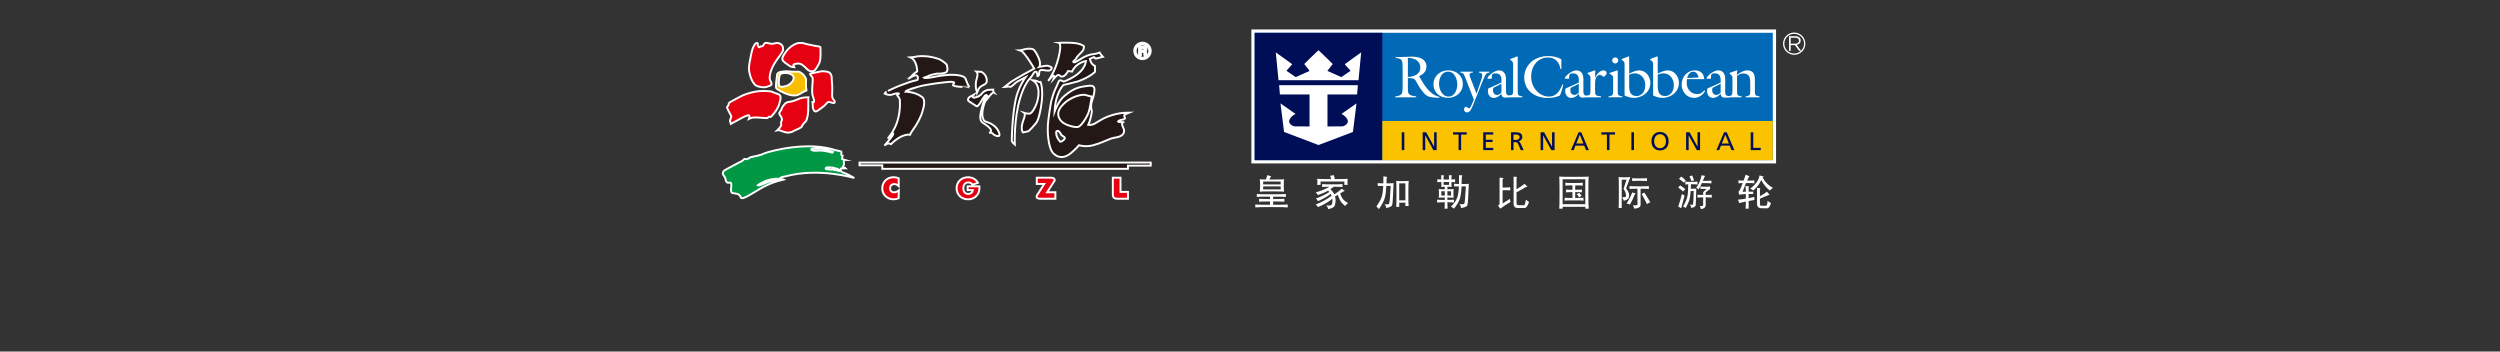 <?xml version="1.0" encoding="utf-8"?>
<!-- Generator: Adobe Illustrator 16.0.0, SVG Export Plug-In . SVG Version: 6.00 Build 0)  -->
<!DOCTYPE svg PUBLIC "-//W3C//DTD SVG 1.1//EN" "http://www.w3.org/Graphics/SVG/1.1/DTD/svg11.dtd">
<svg version="1.1" id="图层_1" xmlns="http://www.w3.org/2000/svg" xmlns:xlink="http://www.w3.org/1999/xlink" x="0px" y="0px"
	 width="640px" height="90px" viewBox="0 0 640 90" enable-background="new 0 0 640 90" xml:space="preserve">
<rect x="0" y="0" width="640" height="90" fill="#333333" stroke="none"/>
<g>
	<path fill="#FFFFFF" d="M320.35,7.539h134.322v34.296H320.35V7.539z"/>
	<path fill="#006AB6" d="M321.201,8.395h132.633v32.607H321.201V8.395z"/>
	<path fill="#000D57" d="M321.199,8.395h32.678v32.607h-32.678V8.395z"/>
	<path fill="#FBC200" d="M353.875,30.97h99.959v10.032h-99.959V30.97z"/>
	<path fill="#000D57" d="M358.848,33.865h0.658v4.563h-0.658V33.865z"/>
	<path fill="#000D57" d="M364.205,33.865h0.889l2.025,3.676h0.016v-3.676h0.648v4.563h-0.836l-2.068-3.753h-0.02v3.753h-0.654
		V33.865"/>
	<path fill="#000D57" d="M373.396,34.444h-1.426v-0.578h3.504v0.578h-1.428v3.986h-0.65V34.444"/>
	<path fill="#000D57" d="M379.703,33.865h2.562v0.576h-1.904v1.332h1.729v0.577h-1.729v1.505h1.904v0.576h-2.562V33.865"/>
	<path fill="#000D57" d="M386.816,33.865h1.121c0.898,0,1.77,0.144,1.77,1.235c0,0.558-0.408,0.947-0.938,1.041v0.009
		c0.195,0.08,0.307,0.18,0.441,0.463l0.863,1.815h-0.746l-0.699-1.583c-0.207-0.447-0.424-0.447-0.768-0.447h-0.398v2.03h-0.646
		L386.816,33.865L386.816,33.865z M387.467,35.826h0.561c0.627,0,0.994-0.276,0.994-0.711c0-0.412-0.316-0.672-0.918-0.672h-0.637
		V35.826z"/>
	<path fill="#000D57" d="M394.391,33.865h0.891l2.021,3.676h0.02v-3.676h0.654v4.563h-0.842l-2.066-3.753h-0.02v3.753h-0.653
		L394.391,33.865"/>
	<path fill="#000D57" d="M404.117,33.865h0.688l1.936,4.563h-0.719l-0.463-1.149h-2.24l-0.463,1.149h-0.689L404.117,33.865
		L404.117,33.865z M404.439,34.481l-0.91,2.264h1.82L404.439,34.481z"/>
	<path fill="#000D57" d="M411.373,34.444h-1.428v-0.578h3.504v0.578h-1.42v3.986h-0.656V34.444"/>
	<path fill="#000D57" d="M417.641,33.865h0.652v4.563h-0.652V33.865z"/>
	<path fill="#000D57" d="M424.967,33.785c1.391,0,2.203,1.011,2.203,2.363c0,1.385-0.803,2.36-2.203,2.36
		c-1.393,0-2.195-0.976-2.195-2.36C422.77,34.797,423.582,33.785,424.967,33.785 M424.967,37.936c1.061,0,1.518-0.879,1.518-1.787
		c0-0.929-0.503-1.791-1.518-1.789c-1.008-0.002-1.508,0.858-1.508,1.789C423.459,37.057,423.916,37.936,424.967,37.936"/>
	<path fill="#000D57" d="M431.635,33.865h0.896l2.02,3.676h0.016v-3.676h0.652v4.563h-0.84l-2.068-3.753h-0.014v3.753h-0.656v-4.563
		"/>
	<path fill="#000D57" d="M441.365,33.865h0.686l1.938,4.563h-0.719l-0.463-1.149h-2.241l-0.468,1.149h-0.688L441.365,33.865z
		 M441.684,34.481l-0.904,2.264h1.82L441.684,34.481z"/>
	<path fill="#000D57" d="M448.178,33.865h0.658v3.99h1.916v0.576h-2.574V33.865"/>
	<path fill="#FFFFFF" d="M337.574,12.89c1.172,1.129,2.479,2.328,3.609,3.496l-1.324,1.703v0.084l3.514,1.565l2.373-1.627
		l-1.438-1.589v-0.114c1.475-1.04,2.73-2.038,4.156-2.991l-0.688,7.115h-20.482l-0.69-7.115c1.427,0.953,2.688,1.951,4.153,2.991
		v0.114l-1.432,1.589l2.371,1.627l3.51-1.565v-0.084l-1.322-1.703c1.136-1.167,2.439-2.366,3.607-3.496H337.574"/>
	<path fill="#FFFFFF" d="M347.617,21.814l-0.205,2.373l-7.578-0.002v8.188l3.693-0.021c0.818-0.003,1.688-0.865,1.51-1.434
		c-0.189-0.827-0.938-1.376-1.627-1.787c0.139,0,2.67-1.863,3.855-2.666c-0.055,0.515-0.902,7.206-0.912,7.314l-8.744,3.322h-0.146
		l-8.748-3.322c-0.01-0.108-0.854-6.8-0.91-7.314c1.188,0.802,3.721,2.666,3.854,2.666c-0.689,0.411-1.428,0.96-1.627,1.787
		c-0.174,0.569,0.691,1.431,1.514,1.434l3.695,0.021l0.002-8.188l-7.588,0.002l-0.203-2.373H347.617"/>
	<path fill="#FFFFFF" d="M359.078,17.683c0-2.332-0.078-2.685-1.789-2.835v-0.215l3.723-0.12c3.855-0.124,4.156,1.753,4.156,2.483
		c0,1.285-0.793,2.018-1.893,2.505l0.074,0.104c1.182,2.063,2.643,4.68,5.164,5.199l-0.047,0.232
		c-1.623-0.079-2.812-0.032-3.699-0.948c-1.002-1.048-1.801-2.392-2.121-3.047c-0.607-1.267-1.16-0.905-2.232-1.085v2.455
		c0,1.677,0.035,1.981,2.129,2.272v0.229h-5.363v-0.229c1.836-0.242,1.852-0.701,1.898-2.272V17.683z M360.414,19.697
		c1.469-0.013,3.184-0.684,3.184-2.378c0-1.786-1.568-2.497-3.184-2.485V19.697z"/>
	<path fill="#FFFFFF" d="M370.732,25.055c-2.102,0-3.762-1.324-3.762-3.491c0-2.104,1.729-3.558,3.771-3.558
		c2.078,0,3.742,1.343,3.742,3.497C374.488,23.579,372.748,25.055,370.732,25.055 M370.717,18.344c-1.646,0-2.324,1.709-2.324,3.112
		c0,1.419,0.801,3.265,2.443,3.265c1.543,0,2.23-1.753,2.23-3.067C373.066,20.256,372.379,18.344,370.717,18.344"/>
	<path fill="#FFFFFF" d="M374.973,19.534c-0.271-0.688-0.334-0.839-1.1-0.961v-0.229h3.166v0.229
		c-1.164,0.062-0.855,0.761-0.551,1.539l1.498,3.875l0.941-2.74c0.689-1.986,0.812-2.521-0.314-2.673v-0.229h2.674v0.229
		c-0.67,0.08-0.889,0.351-1.18,0.933l-0.646,1.479l-2.35,5.901c-0.568,1.412-0.961,1.892-1.572,1.892
		c-0.416,0-0.752-0.338-0.752-0.767c0-0.317,0.182-0.607,0.484-0.713c0.156,0.091,0.631,0.425,0.814,0.425
		c0.334,0,0.604-0.827,0.719-1.052l0.504-1.174L374.973,19.534"/>
	<path fill="#FFFFFF" d="M384.363,21.134c0.125-1.665-0.309-2.353-1.514-2.353c-1.051,0-0.945,0.505-0.945,1.343l-0.766,0.047
		c-0.12,0-0.354,0.013-0.354-0.152c0-0.413,1.68-2,2.922-2c1.402,0,1.826,1.07,1.826,2.286v2.17c0,1.34-0.121,2.181,1.338,1.951
		v0.341c-0.586,0.173-1.088,0.222-1.547,0.222c-0.643,0-0.891-0.364-0.965-0.962c-0.488,0.551-1.156,1.04-1.941,1.04
		c-0.975,0-1.521-0.828-1.521-1.739c0-0.231,0.032-0.446,0.091-0.671L384.363,21.134z M382.303,22.491
		c-0.062,0.198-0.105,0.391-0.105,0.604c0,0.646,0.369,1.208,1.062,1.208c0.422,0,0.83-0.275,1.105-0.562v-2.304L382.303,22.491z"/>
	<path fill="#FFFFFF" d="M386.166,24.912V24.54c1.062-0.125,1.191-0.368,1.191-1.398v-6.479c0-0.641,0.02-0.839-0.746-1.389v-0.153
		l1.758-0.67l0.168,0.062v8.628c0,1.25,0.061,1.373,1.193,1.542v0.229H386.166"/>
	<path fill="#FFFFFF" d="M404.17,21.134c0.125-1.665-0.307-2.353-1.512-2.353c-1.053,0-0.947,0.505-0.947,1.343l-0.768,0.047
		c-0.123,0-0.354,0.013-0.354-0.152c0-0.413,1.686-2,2.922-2c1.404,0,1.836,1.07,1.836,2.286v2.17c0,1.34-0.154,2.271,1.322,1.951
		v0.341c-0.58,0.173-1.082,0.222-1.547,0.222c-0.637,0-0.879-0.364-0.957-0.962c-0.486,0.551-1.16,1.04-1.938,1.04
		c-0.979,0-1.534-0.828-1.534-1.739c0-0.231,0.034-0.446,0.098-0.671L404.17,21.134z M402.105,22.491
		c-0.062,0.198-0.104,0.391-0.104,0.604c0,0.646,0.361,1.208,1.064,1.208c0.41,0,0.824-0.275,1.102-0.562v-2.304L402.105,22.491z"/>
	<path fill="#FFFFFF" d="M399.709,17.677h-0.229c-0.283-1.72-1.305-2.957-3.133-2.957c-2.799,0-4.375,2.291-4.375,4.913
		c0,3.003,2.312,5.092,4.523,5.092c2.002,0,2.793-1.465,3.488-3.108l0.211,0.092c-0.186,0.928-0.475,1.841-0.84,2.726
		c-0.982,0.474-2.033,0.654-3.115,0.654c-3.201,0-6.031-1.829-6.031-5.277c0-2.712,2.113-5.458,6.152-5.458
		c1.162,0,2.336,0.23,3.346,0.825L399.709,17.677"/>
	<path fill="#FFFFFF" d="M440.48,21.124c0.127-1.658-0.312-2.348-1.518-2.348c-1.051,0-0.943,0.504-0.943,1.34l-0.764,0.047
		c-0.125,0-0.354,0.019-0.354-0.153c0-0.41,1.678-1.998,2.918-1.998c1.4,0,1.832,1.068,1.832,2.288v2.166
		c0,1.344-0.213,2.196,1.184,2.121v0.267c-0.582,0.169-0.938,0.127-1.396,0.127c-0.643,0-0.889-0.365-0.964-0.958
		c-0.481,0.551-1.159,1.036-1.938,1.036c-0.976,0-1.529-0.823-1.529-1.743c0-0.229,0.029-0.437,0.095-0.667L440.48,21.124z
		 M438.42,22.483c-0.062,0.197-0.109,0.396-0.109,0.604c0,0.647,0.363,1.208,1.072,1.208c0.41,0,0.824-0.272,1.102-0.561v-2.306
		L438.42,22.483z"/>
	<path fill="#FFFFFF" d="M408.338,23.14c0,1.25,0.062,1.372,1.527,1.538v0.231h-3.818v-0.365c1.025-0.087,1.098-0.338,1.113-1.527
		v-2.788c0-0.646,0.014-0.843-0.744-1.39v-0.155l1.812-0.67l0.17,0.062l-0.062,1.801h0.031c0.336-0.81,1.193-1.863,2.152-1.863
		c0.43,0,0.781,0.275,0.781,0.703c0,0.41-0.445,0.792-0.797,0.96c-0.264-0.199-0.643-0.532-0.979-0.504
		c-1.303,0.121-1.191,2.2-1.191,2.427L408.338,23.14"/>
	<path fill="#FFFFFF" d="M411.777,24.909v-0.231c1.125-0.166,1.176-0.348,1.188-1.538v-2.913c0-0.641,0.02-0.841-0.93-1.388v-0.155
		l1.938-0.67l0.171,0.062v5.062c0,1.25,0.06,1.372,1.19,1.538v0.231L411.777,24.909L411.777,24.909z M414.27,15.473
		c0,0.427-0.354,0.78-0.781,0.78s-0.777-0.354-0.777-0.78c0-0.425,0.354-0.778,0.777-0.778
		C413.914,14.693,414.27,15.048,414.27,15.473z"/>
	<path fill="#FFFFFF" d="M415.891,16.658c0-0.646,0.014-0.841-0.744-1.39v-0.152l1.758-0.672l0.168,0.061v4.362
		c0.75-0.408,1.684-0.854,2.551-0.854c1.697,0,2.873,1.572,2.873,3.17c0,2.703-2.492,3.88-4.172,3.88
		c-0.912,0-1.604-0.25-2.434-0.614V16.658z M417.07,21.811c0,1.42,0.152,2.776,1.924,2.776c0.842,0,2.197-0.673,2.197-2.789
		c0-1.832-1.225-3.021-2.695-3.021c-0.523,0-0.951,0.137-1.426,0.336V21.811z"/>
	<path fill="#FFFFFF" d="M423.203,16.658c0-0.646,0.01-0.841-0.748-1.39v-0.152l1.756-0.672l0.168,0.061v4.362
		c0.748-0.408,1.682-0.854,2.549-0.854c1.701,0,2.875,1.572,2.875,3.17c0,2.703-2.486,3.88-4.172,3.88
		c-0.914,0-1.604-0.25-2.428-0.614V16.658z M424.379,21.811c0,1.42,0.154,2.776,1.924,2.776c0.842,0,2.203-0.673,2.203-2.789
		c0-1.832-1.225-3.021-2.705-3.021c-0.521,0-0.947,0.137-1.422,0.336V21.811z"/>
	<path fill="#FFFFFF" d="M431.801,21.019c-0.119,1.588,0.967,3.067,2.689,3.067c0.801,0,1.344-0.352,1.803-0.967l0.229,0.172
		c-0.578,0.992-1.615,1.771-2.809,1.771c-1.896,0-3.209-1.56-3.209-3.385c0-1.973,1.373-3.664,3.439-3.664
		c1.375,0,2.287,0.869,2.348,2.243h-4.426L431.801,21.019z M434.842,19.846c-0.135-0.702-0.562-1.498-1.377-1.498
		c-0.867,0-1.387,0.856-1.555,1.619L434.842,19.846z"/>
	<path fill="#FFFFFF" d="M443.508,20.229c0-0.646,0.02-0.843-0.75-1.39v-0.155l1.822-0.67l0.17,0.062l-0.127,1.118
		c0.877-0.645,1.711-1.179,2.688-1.179c1.842,0,1.936,1.51,1.936,2.41v2.716c0,1.25,0.055,1.372,1.188,1.538v0.231h-3.562v-0.231
		c1.133-0.166,1.182-0.348,1.193-1.538v-1.754c0-1.068,0.041-2.577-1.818-2.577c-0.625,0-1.057,0.195-1.562,0.658v3.673
		c0,1.25,0.066,1.372,1.193,1.538v0.231h-3.559l-0.004-0.28c1.096-0.089,1.178-0.299,1.189-1.489L443.508,20.229"/>
	<path fill="#FFFFFF" d="M459.57,11.181c0.568,0,0.971-0.292,0.971-0.78v-0.006c0-0.46-0.354-0.74-0.965-0.74h-1.158v1.524
		L459.57,11.181L459.57,11.181z M457.988,9.26h1.623c0.463,0,0.836,0.136,1.068,0.378c0.188,0.184,0.293,0.445,0.293,0.74v0.012
		c0,0.62-0.436,0.989-1.023,1.092l1.158,1.543h-0.523l-1.094-1.463h-1.072v1.463h-0.43V9.26z"/>
	<path fill="#FFFFFF" d="M456.793,11.183c0-1.39,1.133-2.519,2.523-2.519c1.395,0,2.52,1.129,2.52,2.519
		c0,1.388-1.127,2.519-2.52,2.519C457.926,13.701,456.793,12.571,456.793,11.183 M456.455,11.183c0,1.573,1.285,2.86,2.861,2.86
		s2.857-1.287,2.857-2.86c0-1.576-1.281-2.856-2.857-2.856S456.455,9.607,456.455,11.183"/>
	<path fill="#FFFFFF" d="M323.373,48.489h4.479v-0.763h-4.479V48.489z M323.373,47.214h4.479v-0.745h-4.479V47.214z M328.709,49.071
		h0.016c-0.166-0.05-1.215-0.076-3.133-0.076c-1.92,0-2.947,0.026-3.092,0.076c0.059-0.24,0.084-0.779,0.084-1.611
		c0-0.842-0.025-1.36-0.084-1.575c0.203,0.038,0.73,0.06,1.582,0.06c0.145-0.427,0.258-0.791,0.354-1.107l0.971,0.287
		c-0.197,0.302-0.35,0.58-0.451,0.828c0.119,0.01,0.326,0.01,0.629,0.01c1.832,0,2.873-0.022,3.129-0.074
		c-0.047,0.158-0.07,0.684-0.07,1.575c0,0.518,0.016,0.932,0.039,1.231l0.031,0.37L328.709,49.071z M329.66,52.343v0.759
		c-0.312-0.057-1.697-0.09-4.154-0.09c-2.537,0-3.926,0.025-4.154,0.082v-0.75c0.217,0.049,1.479,0.077,3.777,0.077v-0.845
		c-1.647,0-2.584,0.021-2.799,0.072v-0.762c0.096,0.038,1.029,0.064,2.799,0.077l-0.014-0.626c-2.059,0-3.188,0.025-3.367,0.081
		v-0.754c0.199,0.05,1.428,0.075,3.688,0.075c2.25,0,3.505-0.025,3.746-0.075v0.754c-0.119-0.046-1.207-0.076-3.264-0.081v0.626
		c1.799-0.011,2.758-0.039,2.875-0.077v0.766c-0.209-0.055-1.164-0.078-2.875-0.078v0.846
		C328.203,52.419,329.451,52.393,329.66,52.343z"/>
	<path fill="#FFFFFF" d="M345.029,47.328h-0.879v-0.863h-6.086v0.863h-0.889c0.055-0.221,0.082-0.485,0.082-0.789
		c0-0.299-0.027-0.555-0.082-0.77c0.188,0.047,1.379,0.077,3.584,0.084c-0.025-0.302-0.121-0.583-0.273-0.836l0.971-0.186
		c0.115,0.412,0.201,0.748,0.258,1.017c2.07-0.012,3.178-0.037,3.314-0.069c-0.047,0.168-0.07,0.416-0.07,0.75
		C344.959,46.881,344.982,47.148,345.029,47.328 M345.131,51.966h0.014c-0.316,0.194-0.57,0.446-0.77,0.767
		c-0.473-0.352-0.834-0.713-1.096-1.086c-0.264-0.373-0.531-0.957-0.807-1.752c-0.221,0.127-0.447,0.248-0.697,0.377
		c0.088,0.346,0.135,0.684,0.135,1.016c0,0.354-0.047,0.718-0.135,1.094c-0.088,0.375-0.312,0.646-0.67,0.812
		c-0.363,0.162-0.729,0.271-1.102,0.336c-0.062-0.385-0.229-0.705-0.5-0.979c0.271,0.045,0.518,0.074,0.715,0.074
		c0.359,0,0.604-0.096,0.715-0.282c0.121-0.188,0.184-0.509,0.184-0.955c0-0.135-0.02-0.306-0.045-0.521
		c-0.91,0.807-2.135,1.522-3.68,2.147c-0.131-0.231-0.322-0.45-0.57-0.651c1.619-0.654,2.977-1.41,4.07-2.25
		c-0.062-0.156-0.15-0.322-0.246-0.488c-0.732,0.625-1.812,1.246-3.254,1.869c-0.129-0.242-0.293-0.475-0.49-0.684
		c1.299-0.469,2.436-1.021,3.43-1.664c-0.09-0.103-0.205-0.219-0.332-0.334c-0.609,0.352-1.479,0.729-2.604,1.125
		c-0.135-0.254-0.328-0.484-0.572-0.691c1.377-0.371,2.537-0.852,3.494-1.442c-1.121,0.013-1.744,0.039-1.855,0.078v-0.76
		c0.156,0.053,1.018,0.074,2.596,0.074c1.562,0,2.438-0.021,2.617-0.074v0.759c-0.217-0.046-0.949-0.078-2.205-0.078
		c-0.379,0.274-0.674,0.479-0.881,0.622c0.502,0.511,0.84,0.949,1.021,1.322c0.811-0.531,1.438-1.01,1.883-1.44l0.773,0.578
		l-0.473,0.187l-0.713,0.463c0.301,0.901,0.688,1.532,1.178,1.896C344.746,51.785,345.035,51.966,345.131,51.966"/>
	<path fill="#FFFFFF" d="M358.201,51.282h1.578v-4.345h-1.578V51.282z M360.615,52.744h-0.836v-0.868h-1.578v1.079h-0.771
		c0.043-0.172,0.064-1.305,0.064-3.375c0-2.059-0.021-3.149-0.064-3.287c0.201,0.059,0.729,0.078,1.562,0.078
		c0.814,0,1.361-0.021,1.643-0.069c-0.064,0.261-0.094,1.328-0.094,3.2C360.543,51.441,360.564,52.52,360.615,52.744z
		 M356.762,46.867l-0.006-0.008c-0.119,3.35-0.23,5.215-0.355,5.6c-0.119,0.379-0.643,0.643-1.562,0.792
		c0-0.396-0.131-0.726-0.398-0.985c0.229,0.038,0.436,0.059,0.602,0.059c0.293,0,0.477-0.055,0.551-0.148
		c0.072-0.098,0.146-0.525,0.211-1.295c0.068-0.766,0.137-1.859,0.211-3.283H354.9c-0.062,1.354-0.191,2.395-0.404,3.124
		c-0.207,0.735-0.707,1.675-1.5,2.819c-0.188-0.26-0.404-0.486-0.645-0.684c0.553-0.77,0.979-1.49,1.258-2.174
		c0.275-0.68,0.441-1.712,0.498-3.087h-1.408l0.01-0.733c0.18,0.043,0.648,0.066,1.42,0.076c0.021-0.55,0.023-1.152,0.023-1.808
		l0.979,0.175l-0.17,0.406l-0.02,1.227C355.93,46.938,356.545,46.917,356.762,46.867L356.762,46.867z"/>
	<path fill="#FFFFFF" d="M376.018,47.043c-0.131,3.17-0.23,4.973-0.332,5.4c-0.094,0.43-0.652,0.691-1.693,0.801
		c0-0.35-0.123-0.682-0.361-1c0.236,0.025,0.438,0.043,0.602,0.043c0.354,0,0.559-0.055,0.627-0.157
		c0.062-0.106,0.131-0.522,0.193-1.257c0.068-0.733,0.139-1.783,0.205-3.15h-1.092c-0.086,1.492-0.24,2.578-0.479,3.266
		c-0.232,0.686-0.719,1.486-1.441,2.416c-0.264-0.188-0.531-0.353-0.809-0.492c0.605-0.592,1.094-1.233,1.439-1.934
		c0.354-0.688,0.557-1.771,0.604-3.255h-1.238v-0.681c0.135,0.033,0.553,0.056,1.26,0.07c0.004-0.375,0.008-1.137,0.008-2.283
		l0.865,0.066l-0.156,0.445c-0.008,0.646-0.021,1.238-0.057,1.777C375.25,47.114,375.863,47.088,376.018,47.043z M370.537,50.053
		h0.936v-1.09h-0.936V50.053z M369.562,47.324h1.398v-0.74h-1.398V47.324z M368.984,50.053h0.881v-1.09h-0.881V50.053z
		 M372.523,46.65c-0.1-0.026-0.408-0.047-0.945-0.065v1.289l-0.611-0.07h-0.43v0.646c0.83,0,1.363-0.022,1.604-0.062
		c-0.037,0.171-0.062,0.539-0.062,1.091c0,0.569,0.021,0.951,0.062,1.156c-0.232-0.042-0.773-0.072-1.617-0.072v0.614
		c0.988-0.012,1.559-0.034,1.695-0.075v0.75c-0.207-0.046-0.77-0.069-1.686-0.069c0.01,0.963,0.023,1.502,0.049,1.625l-0.777,0.016
		c0.025-0.139,0.051-0.688,0.059-1.646c-1.168,0.007-1.824,0.037-1.963,0.078v-0.75c0.203,0.05,0.857,0.074,1.969,0.074l0.008-0.613
		c-0.793,0-1.32,0.023-1.588,0.063c0.057-0.219,0.086-0.604,0.086-1.147c0-0.571-0.027-0.94-0.08-1.104
		c0.193,0.054,0.709,0.078,1.568,0.078v-0.646h-0.307l-0.561,0.068V46.59c-0.535,0.01-0.885,0.029-1.047,0.066v-0.76
		c0.131,0.028,0.479,0.045,1.031,0.045c-0.008-0.626-0.027-0.992-0.057-1.1l0.816,0.068c-0.125,0.08-0.188,0.25-0.188,0.513v0.538
		c0.521,0.014,0.99,0.008,1.402-0.01c-0.008-0.604-0.02-0.974-0.041-1.109l0.83,0.068c-0.107,0.067-0.17,0.24-0.178,0.513
		l-0.002,0.528c0.516-0.01,0.828-0.029,0.945-0.057v0.758L372.523,46.65z"/>
	<path fill="#FFFFFF" d="M391.441,51.694h0.004c-0.197,0.56-0.393,0.959-0.578,1.195c-0.195,0.24-0.336,0.36-0.412,0.36h-1.852
		c-0.748,0-1.119-0.36-1.119-1.083v-6.956l0.861,0.095l-0.043,0.188l-0.062,0.146l-0.01,2.812c0.745-0.43,1.422-0.893,2.045-1.391
		l0.764,0.75l-0.516,0.109c-0.441,0.312-1.197,0.749-2.283,1.301v2.872c0,0.285,0.182,0.433,0.547,0.435l1.42,0.008
		c0.146-0.07,0.279-0.547,0.428-1.43c0.148,0.153,0.318,0.291,0.5,0.412L391.441,51.694 M386.693,51.681
		c-0.965,0.58-1.828,1.157-2.609,1.733l-0.584-0.762c0.26-0.229,0.391-0.391,0.391-0.5v-6.682l0.967,0.1
		c0,0.101-0.066,0.221-0.195,0.348v2.098c1.107,0,1.762-0.025,1.967-0.08l-0.012,0.809c-0.229-0.041-0.875-0.062-1.955-0.062
		l0.01,3.402c0.686-0.41,1.295-0.799,1.84-1.165L386.693,51.681"/>
	<path fill="#FFFFFF" d="M404.9,50.123l-0.701,0.412c-0.115-0.322-0.312-0.611-0.58-0.871l0.693-0.293
		C404.57,49.72,404.762,49.971,404.9,50.123z M405.379,51.365h-0.01c-0.201-0.047-1.014-0.071-2.438-0.071
		c-1.465,0-2.26,0.024-2.391,0.071l0.008-0.75c0.205,0.041,0.871,0.062,1.998,0.062v-1.505c-0.955,0.014-1.504,0.043-1.641,0.084
		v-0.749c0.137,0.04,0.686,0.068,1.641,0.075v-1.125c-1.021,0-1.627,0.028-1.812,0.079v-0.772c0.15,0.06,0.883,0.083,2.211,0.083
		c1.326,0,2.07-0.023,2.236-0.083v0.772c-0.217-0.051-0.854-0.079-1.916-0.079l-0.014,1.125c0.994-0.011,1.564-0.035,1.719-0.071
		v0.74c-0.139-0.047-0.707-0.073-1.705-0.08l-0.014,1.505c1.146,0,1.854-0.021,2.125-0.062L405.379,51.365L405.379,51.365z
		 M400.029,52.268h5.807v-6.371h-5.807V52.268z M406.715,53.421h-0.879v-0.479h-5.801v0.479h-0.879
		c0.053-0.251,0.084-1.628,0.084-4.13c0-2.498-0.031-3.867-0.084-4.096c0.242,0.051,1.502,0.076,3.777,0.076
		c2.359,0,3.617-0.021,3.777-0.068c-0.055,0.219-0.086,1.582-0.086,4.088C406.629,51.793,406.66,53.169,406.715,53.421z"/>
	<path fill="#FFFFFF" d="M422.486,51.793c-0.387,0.119-0.672,0.271-0.863,0.471c-0.219-0.505-0.668-1.369-1.352-2.604l0.688-0.364
		C421.531,50.176,422.035,51.009,422.486,51.793z M421.623,46.364c-0.182-0.052-0.822-0.08-1.914-0.08
		c-1.088,0-1.715,0.028-1.867,0.08v-0.769c0.152,0.051,0.781,0.073,1.877,0.073c1.092,0,1.727-0.022,1.904-0.073V46.364z
		 M422.094,48.388c-0.227-0.053-0.932-0.073-2.105-0.073l0.004,4.233c-0.092,0.489-0.619,0.785-1.576,0.882
		c-0.121-0.33-0.25-0.627-0.385-0.882l0.457,0.022c0.471,0,0.703-0.067,0.703-0.192v-4.063c-1.123,0-1.809,0.021-2.037,0.073
		l0.008-0.758c0.215,0.051,1.039,0.073,2.467,0.073c1.43,0,2.25-0.022,2.471-0.073v0.758H422.094z M418.713,49.542l-0.289,0.408
		c-0.322,0.852-0.707,1.66-1.162,2.43c-0.271-0.146-0.562-0.245-0.869-0.292c0.688-1.073,1.171-2.017,1.449-2.83L418.713,49.542z
		 M417.377,45.312l-1.092,2.901c0.281,0.408,0.48,0.729,0.596,0.967c0.109,0.246,0.166,0.477,0.166,0.696
		c0,0.476-0.088,0.81-0.272,1.014c-0.187,0.203-0.544,0.38-1.075,0.522c-0.119-0.324-0.275-0.625-0.469-0.893
		c0.258,0,0.463-0.012,0.621-0.041c0.162-0.027,0.27-0.068,0.324-0.111c0.062-0.055,0.088-0.146,0.088-0.276
		c0-0.53-0.215-1.122-0.639-1.771l0.768-2.318h-1.234v7.25h-0.812c0.061-0.154,0.08-1.484,0.08-3.993
		c0-2.466-0.021-3.779-0.062-3.946c0.215,0.053,0.711,0.081,1.479,0.081C416.617,45.393,417.127,45.365,417.377,45.312z"/>
	<path fill="#FFFFFF" d="M438.215,50.602h0.008c-0.203-0.057-0.729-0.084-1.562-0.084v2.139c-0.094,0.486-0.508,0.783-1.227,0.881
		c-0.079-0.355-0.186-0.623-0.307-0.805l0.328,0.021c0.369,0,0.553-0.063,0.553-0.201V50.52c-0.799,0-1.283,0.028-1.461,0.084
		l0.015-0.759c0.188,0.041,0.679,0.066,1.446,0.066V49.18l0.859-0.808h-1.549v-0.64c0.207,0.05,0.604,0.076,1.188,0.076
		c0.582,0,0.998-0.024,1.238-0.076l0.066,0.646c-0.204,0.114-0.596,0.413-1.158,0.879v0.653c0.799,0,1.311-0.026,1.557-0.067v0.759
		H438.215L438.215,50.602z M438.113,46.953c-0.188-0.047-1-0.072-2.439-0.084c-0.283,0.668-0.57,1.209-0.857,1.629
		c-0.188-0.202-0.375-0.355-0.582-0.465c0.639-0.782,1.098-1.85,1.383-3.187l0.864,0.187l-0.554,1.272
		c1.34-0.007,2.066-0.03,2.188-0.073L438.113,46.953L438.113,46.953z M433.691,46.178l-0.713,0.184
		c-0.113-0.428-0.266-0.84-0.455-1.236l0.658-0.211C433.361,45.274,433.533,45.699,433.691,46.178z M434.549,46.479v0.771
		c-0.229-0.059-0.758-0.086-1.574-0.086h-0.092c-0.006,0.314-0.02,0.695-0.047,1.142h1.42c-0.068,2.552-0.133,3.976-0.166,4.271
		c-0.041,0.291-0.404,0.518-1.092,0.676c-0.049-0.309-0.18-0.6-0.395-0.881c0.221,0.035,0.396,0.062,0.537,0.062
		c0.146,0,0.229-0.022,0.26-0.065c0.029-0.043,0.062-0.306,0.098-0.771c0.037-0.471,0.062-1.374,0.082-2.7l-0.76,0.013
		c-0.076,0.979-0.189,1.727-0.326,2.241c-0.139,0.515-0.457,1.214-0.949,2.099c-0.18-0.142-0.408-0.271-0.684-0.397
		c0.6-1.035,0.969-1.887,1.107-2.558c0.143-0.67,0.213-1.711,0.225-3.123c-0.379,0.021-0.625,0.039-0.756,0.062v-0.76
		c0.256,0.062,0.77,0.088,1.535,0.088C433.791,46.555,434.318,46.528,434.549,46.479z M431.549,46.219l-0.465,0.545
		c-0.367-0.343-0.791-0.669-1.268-0.979l0.588-0.592C430.852,45.528,431.236,45.865,431.549,46.219z M431.439,48.395l-0.578,0.637
		c-0.318-0.342-0.73-0.676-1.23-0.998l0.465-0.574C430.615,47.778,431.061,48.088,431.439,48.395L431.439,48.395z M431.254,50.062
		l-0.871,3.265l-0.762-0.479c0.398-1.103,0.713-2.164,0.947-3.183L431.254,50.062z"/>
	<path fill="#FFFFFF" d="M452.502,51.388c-0.047,0.808-0.168,1.229-0.359,1.28h-1.207c-0.254,0-0.389-0.131-0.389-0.396l-0.01-1.398
		c0.75-0.354,1.572-0.7,2.471-1.033l-0.688-0.768c-0.396,0.355-0.988,0.736-1.779,1.143v-1.719l0.115-0.271
		c0-0.041-0.279-0.082-0.854-0.128v4.093c0,0.748,0.406,1.123,1.218,1.123l1.483,0.012c0.103,0,0.232-0.102,0.406-0.31
		c0.172-0.198,0.33-0.55,0.473-1.048v0.012C452.936,51.773,452.643,51.576,452.502,51.388 M451.213,45.449l0.326-0.248l-1.096-0.295
		c-0.205,1.211-1.006,2.351-2.402,3.408c0.326,0.119,0.584,0.271,0.771,0.465c0.896-0.721,1.588-1.619,2.07-2.703
		c0.562,1.121,1.305,2.025,2.191,2.703c0.127-0.146,0.389-0.375,0.783-0.688C452.768,47.508,451.887,46.627,451.213,45.449
		 M447.641,50.725l0.014-1.068c0.361-0.016,0.75-0.016,1.156,0V49.07h-1.156v-1.049l0.107-0.283c0-0.035-0.301-0.078-0.9-0.125
		c0.029,0.106,0.049,0.597,0.068,1.467h-0.83c0.266-0.715,0.557-1.457,0.885-2.227h0.064c1.125,0,1.812,0.027,2.062,0.077v-0.772
		c-0.232,0.055-0.85,0.084-1.863,0.084c0.205-0.457,0.395-0.828,0.582-1.125l-0.938-0.399l-0.52,1.509
		c-0.699,0-1.146-0.018-1.334-0.066v0.764c0.119-0.029,0.479-0.051,1.096-0.066c-0.549,1.479-0.91,2.217-1.096,2.217l0.186,0.771
		c0.438-0.085,1.005-0.146,1.705-0.174v1.179c-0.668,0.108-1.325,0.2-1.982,0.258l0.277,0.865c0.391-0.092,0.959-0.22,1.719-0.374
		c-0.023,1.104-0.051,1.707-0.082,1.814h0.793v-1.959l1.459-0.256v-0.787C448.438,50.569,447.951,50.672,447.641,50.725"/>
</g>
<g>
	<path fill="#231815" stroke="#FFFFFF" stroke-width="0.5" stroke-miterlimit="10" d="M220.039,41.617h74.544v0.786l-5.829-0.006
		v0.823h-62.888v-0.901h-5.827V41.617z"/>
	<path fill="#F9BE00" stroke="#FFFFFF" stroke-width="0.5" stroke-miterlimit="10" d="M202.738,18.353
		c-0.713-0.045-1.595-0.252-2.869,0.05c-1.159,0.28-0.897,0.802-0.995,1.273c-0.098,0.46-0.32,2.505-0.19,2.835
		c0.117,0.317,1.553,1.107,2.476,1.442c0.897,0.337,1.601,0.571,2.517,0.474c0.841-0.085,1.817-0.833,2.018-0.926
		c0.191-0.102,0.736-0.336,0.736-0.336c-0.158-0.855-0.078-2.946-0.078-2.946c-0.51-1.309-1.726-1.874-1.903-1.872
		C204.285,18.35,203.455,18.396,202.738,18.353L202.738,18.353z M201.404,18.695c0.485,0.034,0.575,0.098,0.972,0.26
		c0.395,0.149,1.065,0.628,0.714,1.46c-0.349,0.845-1.299,1.479-1.657,1.547c-0.369,0.067-0.99,0.354-1.605,0.243
		c-0.319-0.046-0.488-0.351-0.447-1.321c0.031-0.971,0.139-1.749,0.494-1.968C200.229,18.683,200.892,18.662,201.404,18.695
		L201.404,18.695z"/>
	<path fill="#009844" stroke="#FFFFFF" stroke-width="0.5" stroke-miterlimit="10" d="M193.996,47.429c0,0,0.27,0.113,0.461,0.021
		c0.201-0.091,0.724-0.21,0.966-0.366c0.239-0.141,1.105-0.444,1.399-0.549c0.292-0.117,1.334-0.343,1.485-0.409
		c0.155-0.064,0.281-0.155,0.381-0.158c0.103,0,0.484-0.042,0.395-0.183c-0.104-0.125-0.64,0.032-0.854,0.023
		c-0.217-0.012-1.62,0.244-2.356,0.569s-1.229,0.651-1.471,0.767C194.148,47.262,193.996,47.429,193.996,47.429z M215.123,43.555
		c0,0,0.04,0.179-0.138,0.219c-0.317,0.08-0.45-0.148-0.677-0.173c-0.244-0.021-0.485,0.016-0.652-0.07
		c-0.167-0.101-0.218-0.125-0.6-0.121c-0.384-0.009-1.786-0.009-1.699-0.253c0.073-0.242,0.15-0.282,0.277-0.296
		c0.381-0.055,1.431,0.013,1.214-0.036c0.356,0.073,0.319,0.099,0.677,0.184c0.356,0.087,0.625,0.136,0.776,0.186
		c0.168,0.062,0.425,0.225,0.554,0.312C214.97,43.582,215.123,43.555,215.123,43.555z M213.24,38.866c0,0-0.06,0.307-0.251,0.219
		c-0.181-0.074-1.011-0.335-2.199-0.487c-1.187-0.157-2.219,0.097-2.706-0.064c-0.487-0.162-0.551-0.341-0.145-0.433
		c0.571-0.12,2.307-0.124,2.78-0.026C211.18,38.172,213.24,38.866,213.24,38.866L213.24,38.866z M188.764,41.828
		c0.57-0.324,0.915-0.441,1.206-0.611c0.293-0.183,0.468-0.501,0.619-0.542c0.14-0.024,0.525,0.124,0.78,0.032
		c0.267-0.105,0.597-0.4,0.774-0.441c0.179-0.026,0.994-0.278,1.311-0.307c0.815-0.084,0.814-0.276,1.106-0.29
		c0.537-0.043,0.444-0.159,1.044-0.38c1.537-0.616,11.207-3.257,18.397-0.812c0.295,0.1,0.667,0.097,0.998,0.194
		c0.348,0.1,0.399,0.148,0.413,0.315c0.013,0.165-0.097,0.6-0.036,0.637c0.079,0.052,0.093,0.255,0.324,0.253l-0.062,0.294
		c0.001,0.09-0.071,0.243-0.069,0.513l0.165,0.036c0,0,0.244,0.187,0.435,0.237c0,0-0.269,0.002-0.12,0.715
		c0.079,0.42-0.096,0.729-0.234,0.91c-0.125,0.179,0.015,0.277,0.247,0.303c0.381,0.048,0.216,0.112,0.343,0.212
		c0,0-0.713,0.007-1.03-0.002c-0.204-0.011-0.175,0.461-0.083,0.704c0.117,0.278,0.808,0.426,1.539,0.763
		c0.844,0.387,1.037,0.601,1.883,1.015c0,0-9.068-2.771-17.723-0.406c0,0-1.465,0.18-1.525,0.704c0,0,0.869-0.071,1.149,0.078
		c0,0-2.099,0.479-3.751,1.209c-1.638,0.729-2.46,1.273-4.275,2.361c-1.941,1.167-2.397,1.236-2.693,1.212
		c-0.292-0.036-0.256-0.188-0.362-0.455c-0.092-0.253-0.45-0.53-0.681-0.617c-0.218-0.075-0.613-0.085-0.766-0.146
		c-0.166-0.063-0.588-0.008-0.782-0.211c-0.193-0.189-0.202-1.12-0.14-1.262c0.064-0.152,0.118-1.06-0.074-1.236
		c-0.195-0.176-0.561,0.094-0.882-0.057c-0.321-0.161-0.412-0.531-0.506-1.039c-0.107-0.523-0.635-0.864-0.663-1.207
		c-0.031-0.574,0.261-0.756,0.552-0.963C185.896,43.321,188.195,42.163,188.764,41.828L188.764,41.828z"/>
	<path fill="#E50012" stroke="#FFFFFF" stroke-width="0.5" stroke-miterlimit="10" d="M193.349,23.467
		c-1.427,0.269-3.003,0.794-3.815,1.261c-0.826,0.468-2.399,1.235-2.743,1.48c-0.341,0.246-0.221,0.627-0.375,0.82
		c-0.15,0.204-0.302,0.359-0.3,0.501c0,0.151,1.079,2.183,1.079,2.183c0.063,0.1,0.067,0.177-0.022,0.306
		c-0.087,0.117-0.087,0.192-0.151,0.398c-0.074,0.204-0.21,0.587-0.132,0.727c0.09,0.153,0.205,0.126,0.167,0.292
		c-0.024,0.164,0.016,0.295,0.016,0.295s1.942-1.052,2.475-1.353c0.546-0.311,1.928-1.013,2.225-0.85
		c0.267,0.151-0.057,0.921-0.057,0.921c0.762-0.351,1.002-0.445,2.523-0.345c1.531,0.113,2.173,0.172,2.283,0.094
		c0.115-0.077,0.266-0.346,0.394-0.348c0.115-0.001,0.256,0.125,0.347,0.125c0.089-0.002,1.668-1.637,2.175-3.197
		c0.533-1.624,0.501-2.314-0.037-2.59c-0.476-0.25-1.217-0.384-1.577-0.622C197.312,23.238,194.775,23.187,193.349,23.467
		L193.349,23.467z M206.946,24.895c0,0-0.054,0.905-0.025,1.275c0.03,0.369-0.021,1.824-0.04,2.501
		c-0.031,0.663-0.324,2.147-0.577,2.354c-0.241,0.18-0.87,0.925-0.959,1.17c-0.085,0.256-0.174,0.358-0.34,0.438
		c-0.15,0.063-0.632,0.4-1.217,0.609c-0.599,0.197-0.761,0.53-1.653,0.68c-0.877,0.149-1.966-0.352-2.365-0.502
		c-0.395-0.161-0.764-0.08-0.764-0.08s1.188-1.11,0.992-1.541c-0.208-0.433,0.074-0.701,0.171-1.062
		c0.098-0.358-0.187-0.827-0.433-1.183c-0.235-0.354-0.364-0.542-0.149-0.801c0.214-0.257,0.604-0.962,0.603-1.129
		c0-0.179,0.453-0.667,0.678-0.963c0.24-0.295,0.569-0.479,0.876-0.532c0.317-0.066,1.146-0.15,1.908-0.464
		C204.324,25.403,204.969,24.927,206.946,24.895L206.946,24.895z M207.426,18.844c0,0,1.947-0.363,2.291-0.48
		c0.331-0.119,1.427-0.23,2.323,0.079c0.691,0.236,0.866,1.049,0.868,1.292c0.001,0.243,0.035,1.123,0.075,1.339
		c0.041,0.23,0.048,0.956,0.08,1.531c0.018,0.573-0.096,1.926-0.007,2.296c0.108,0.354,0.57,0.874,0.625,1.078
		c0.053,0.219,0.002,0.421-0.34,0.399c-0.345-0.011-0.951-0.349-1.269-0.269c-0.329,0.066-0.732,0.707-1.024,0.951
		c-0.29,0.259-0.988,0.737-1.329,0.997c-0.265,0.193-0.533,0.4-0.735,0.452c-0.205,0.053-0.474,0.069-0.694-0.39
		c-0.224-0.469-0.251-0.979-0.23-1.234c0.011-0.255-0.07-0.74-0.07-0.74s0.244,0.036,0.333,0.022
		c0.078-0.026,0.137-0.308-0.008-0.815c-0.157-0.521-0.44-0.951-0.405-2.433c0.039-1.479,0.268-2.644,0.085-3.049
		c-0.169-0.409-0.477-0.532-0.542-0.722l-0.078-0.204C207.336,18.855,207.426,18.844,207.426,18.844z M204.634,11
		c-1.006,0.048-2.619,0.955-3.726,2.663c-0.994,1.488-0.582,1.739-0.31,2.055c0.269,0.318,1.424,1.06,1.681,1.249
		c0.259,0.189,1.1,0.257,1.1,0.257c-0.029-0.345-0.385-0.393-0.286-0.622c0.085-0.244,1.308-0.422,1.703-0.283
		c0.834,0.259,1.724,1.31,1.893,1.461c0.179,0.163,0.551,0.44,0.973,0.463c0.434,0.033,0.918-0.048,1.307-0.753
		c0.263-0.475,0.754-1.182,0.877-1.615c0.124-0.448,0.22-1.139,0.213-1.737c-0.007-0.6,0.021-1.851-0.032-2.041
		c-0.054-0.191-0.664-0.249-1.111-0.308c-0.447-0.061-1.675-0.354-2.251-0.463C206.091,11.214,205.643,10.938,204.634,11z
		 M194.731,11.883l0.295-0.014c0.265-0.042,0.415-0.31,0.531-0.528c0.112-0.204,0.378-0.464,0.825-0.353
		c0.447,0.096,0.512,0.135,1.061,0.22c0.537,0.097,1.233-0.319,1.771-0.184c1.29,0.332,1.235,1.148,1.24,1.685
		c0.005,0.549-0.586,1.166-1.723,2.798c-1.749,2.529-1.879,4.583-1.558,5.09c0.326,0.521,0.419,0.979,0.293,1.096
		c-0.127,0.103-0.243,0.103-0.343,0.218c-0.088,0.119-0.242,0.093-0.394,0.159c-0.331,0.158-0.838,0.354-1.693,0.247
		c-0.883-0.107-1.497-0.356-1.704-0.572c-0.925-0.959-1.308-2.31-1.509-3.289c-0.215-0.98,0.029-2.31,0.213-3.179
		c0.195-0.855,0.365-2.822,1.275-4.029c0.189-0.271,0.583-0.285,0.673-0.185c0,0-0.046,0.435,0.045,0.675
		c0.079,0.243,0.219,0.165,0.22,0.279c0.001,0.103,0.103,0.127,0.242,0.061C194.568,12.037,194.529,11.922,194.731,11.883
		L194.731,11.883z"/>
	<path fill="#231815" stroke="#FFFFFF" stroke-width="0.5" stroke-miterlimit="10" d="M234.042,14.596c0,0,2.585-0.774,6.306,0.511
		c0,0,1.242,0.554,2.031,1.474c0,0,0.336,1.271,0.071,1.534c0,0,0.161,0.788-2.669,0.743c0,0-1.841,0.337-2.102,0.6
		c-0.519,0.211-0.799,0.342-1.14,0.453c0,0,0.262,0.262,2.814-0.263c0,0,2.791-0.613,4.894-0.483c0,0,2.188,0.03,2.843,0.817
		c0.25,0.721,0.9,2.145,1.009,2.231c0.016-0.043-2.908,0.237-4.116-0.348c0,0,0.015-0.409,0.279-0.628c0,0,0.247-0.467-1.853-0.219
		c0,0-4.993,0.466-7.622,1.254c0.224,0-2.883,0.79-3.022,1.184c0,0,2.512,0.028,4.22,1.343c0,0,1.286,0.438,0.116,3.913
		c-0.001-0.006-0.45,1.52-1.634,3.414c0,0-1.386,1.973-1.518,2.365c0,0-1.957-0.482-4.848,2.41c-0.746-0.373-1.16-0.077-1.692,0.375
		c0.856-0.971,2.277-2.596,2.277-3.062c0-0.378-0.885,0.861-1.444,1.21c0.139-0.052,1.366-1.669,1.635-2.378
		c0,0,1.752-2.89,1.488-7.224c0,0,0.219-0.396-0.701-1.447c-0.103-0.068,0.073-0.219,0.467-0.395c0,0-0.088-0.308-1.515,0.133
		c0,0-0.701,0.51-2.149-0.147c0,0,0.103-0.277,0.511-0.511c-0.074,0.053,2.139-1.117,3.957-1.752
		c1.734-0.604,1.998-0.788,3.898-1.226c0.117,0.118,0.663-1.96-1.356-0.876c-0.249,0.134-0.527,0.374-0.921,0.541
		c0.024,0.017,0.535-0.335,0.951-0.813c0.444-0.513,0.999-0.874,1.298-1.056c0,0,0.012-2.833-1.752-3.591L234.042,14.596z
		 M271.461,36.315c-0.433-0.404-0.902-1.159-1.011-1.727c-0.161-0.84-0.073-1.092,0.302-1.092c0.514,0,0.976,1.109,0.976,1.109
		s0.927,0.492,0.883,0.743C272.518,35.893,271.574,36.321,271.461,36.315z M279.484,24.722c0,0-1.02-0.203-1.652-0.413
		c-0.627-0.21-3.878,0.246-6.104,2.896c-1.601,1.908-0.558,3.559,0.485,4.255c1.047,0.695,3.116,1.277,3.881,0.994
		c0.763-0.276,2.345-2.645,2.718-4.108C279.178,26.883,279.484,24.722,279.484,24.722z M271.352,12.889
		c-0.757,5.104-3.044,7.832-3.044,7.832s1.045-1.205,1.272-1.343c0.174-0.107,0.344,0.138,0.307,0.34
		c-0.03,0.199-0.12,0.409-0.12,0.409s0.822-0.935,1.118-0.941c0.495-0.011,0.406,0.402,0.939,0.419
		c0.907,0.036,1.603-1.414,1.603-1.414l1.014,0.126c1.146-2.393,3.574-2.7,3.574-2.7c-0.479,3.559-5.7,5.28-5.7,5.28
		s-0.735-0.422-0.968-0.337c-0.243,0.078-0.396,0.415-0.444,0.606c-0.049,0.186-0.673,1.513-0.875,1.95
		c-0.212,0.435-0.815,2.379-0.936,2.878c-0.118,0.491-0.738,4.526-0.835,5.866c-0.101,1.337-0.07,5.985,1.459,7.454
		c1.529,1.472,3.208,0.902,4.407-0.09c1.199-0.988,2.099-2.04,2.099-2.04s1.591,0.511,3.508,0.029
		c1.923-0.478,3.749-1.407,4.679-1.738c0.931-0.33,2.286-0.27,3-1.05c0.557-0.61,0.343-1.367,0.122-1.78
		c-0.757-1.411,0.274-1.386,0.274-1.386c-1.799,0.096-1.762-0.168-1.323-0.378c0.375-0.18,1.054-0.307,1.054-0.307
		s0.564-0.115,0.457-0.436c-0.091-0.265-0.398-0.487-0.056-0.765c0.241-0.197,1.087-0.532,1.087-0.532
		c-2.641,0.017-4.205,0.551-5.524,1.043c-1.321,0.497-2.506,1.354-3.238,1.758c-0.898,0.491-1.669,0.311-1.669,0.311
		c0.621-1.241,0.931-3.401,0.931-3.401s-0.481-1.497,0.051-2.788c0.516-1.289,0.787-3.047,0.477-3.438
		c-0.319-0.391-0.528-0.553-2.897-0.15c-2.372,0.408-3.808,1.716-4.618,2.347c-1.5,1.156-2.561,4.02-2.561,4.02
		c0.24-5.01,2.292-6.799,2.292-6.799s3.263-0.754,3.797-0.945c3.111-1.141,4.257-2.413,4.257-2.413l-0.019-1.499
		c-1.108-0.467-1.302-1.829-1.302-1.829s0.413-0.175,0.638-0.278c0.221-0.106,0.492-0.244,0.581-0.094
		c0.09,0.143,0,0.221,0.151,0.279c0.154,0.055,0.834-0.089,1.105-0.202c0.269-0.107,0.855-0.218,0.855-0.218
		c-0.563-0.599-0.816-1.077-0.816-1.077c-0.946,0.347-1.739,0.389-2.26,0.49c-0.518,0.107-1.484,0.498-2.119,0.857
		c-0.643,0.36-1.823,1.211-2.215,1.157c-0.269-0.042-0.197-0.268,0.085-0.492c0.278-0.215,0.426-0.305,0.577-0.688
		c0.151-0.378,1.56-1.608,1.733-2.017c0.166-0.414,0.181-0.939,0.181-0.939c-1.123-0.871-2.893-0.854-3.894-0.901
		c-0.998-0.048-2.513,0.025-2.513,0.025S271.616,11.102,271.352,12.889L271.352,12.889z M264.357,20.53
		c2.272,1.39,1.438,4.87,0.982,6.052c-0.451,1.181-1.114,2.296-1.633,2.471c-0.515,0.167-1.479-0.132-1.479-0.132
		s0.365,0.281-0.192,1.698c-0.967,2.451-0.151,3.281-0.151,3.281s1.03-0.219,1.307-0.283c0.283-0.067,1.632-1.582,2.063-2.142
		c0.428-0.558,0.708-1.523,0.966-2.679c0.336-1.502,0.77-4.115,0.493-6.378c-0.11-0.863-0.319-1.396-0.319-1.396
		s-0.143,0.102-0.51-0.096C265.334,20.632,264.357,20.53,264.357,20.53z M261.057,12.895c0,0,0.313-0.015,1.092-0.247
		c0.822-0.24,1.952-0.271,2.413,0.03c0.455,0.301,1.361,1.974,1.572,2.839c0.298,1.216-0.077,1.613-0.077,1.613
		s1.616-0.319,1.952-0.319c0.342,0,1.22,0.361,1.22,0.516c0,0.162,0,0.505-0.482,0.683c-0.479,0.183-1.337-0.059-1.755-0.082
		c-0.417-0.019-0.717,0-0.858,0.239c-0.138,0.241-0.077,0.763-0.138,0.943c-0.123,0.376-0.38,0.395-0.38,0.395
		s-0.076-0.678-0.197-0.978c-0.12-0.299-0.48-0.156-0.658,0c-0.182,0.161-0.539,0.918-0.84,1.236
		c-0.524,0.558-1.682,1.828-2.729,5.229c-1.681,5.383-1.405,12.013-1.405,12.013s-0.767-0.678-0.767-0.958
		c0-0.726,0.095-5.957,0.947-10.341c0.641-3.311,2.562-5.938,2.562-5.938s-2.029,1.015-2.456,1.368
		c-0.425,0.359-0.992,0.919-1.255,1.049c-0.259,0.126-0.458-0.084-0.705-0.018c-0.246,0.066-0.959,0.097-0.959,0.097
		s0.57-0.438,1.223-0.96c1.297-1.038,6.388-3.742,6.388-3.742l-0.587-0.979c-0.541-0.899-1.913-3.017-2.649-3.496
		C261.428,13.021,261.057,12.895,261.057,12.895L261.057,12.895z M249.234,24.284c0,0-0.687,0.391-0.917,0.48
		c-0.22,0.09-0.586,0.558-0.526,0.829c0.06,0.274,0.394,0.405,0.846,0.725c0.449,0.312,1.355,0.868,1.355,0.868
		s0.293,0.349,1.207-1.288c0.839-1.523,1.198-1.655,1.349-1.565c0.15,0.09,0.227,0.21,0.227,0.21
		c-0.78,0.57-1.067,1.788-1.245,2.435c-0.181,0.647-0.835,2.739-0.467,3.749c0.253,0.688,0.795,0.829,1.126,1.085
		c0.329,0.252,1.292,0.84,1.476,1.465c0.181,0.634-0.472,0.737-0.472,0.737s0.597-0.133,0.852,0.107
		c0.242,0.234,0.363,0.36,0.512,0.421c0.149,0.061,0.357,0.271,0.9,0.307c0.537,0.037,0.383-0.452,0.383-0.607
		c0-0.15-0.354-1.324-1.536-2.177c-1.078-0.78-1.962-0.852-2.255-1.08c-0.424-0.335-0.688-1.355-0.549-2.369
		c0.132-1.009,0.495-2.494,0.887-2.886c0.395-0.394,1.018-1.323,1.397-1.684c0.457-0.439,0.653-0.349,0.653-0.349
		s-0.09-0.105-0.119-0.279l-0.09-0.271c-0.023-0.097,0.013-0.204,0.013-0.204s-1.261,0.03-1.448,0.082
		c-0.193,0.056-0.178,0.114-0.403,0.168c-0.226,0.055-0.532,0.246-0.801,0.504c-0.273,0.252-0.521,0.815-1.531,1.146
		C248.33,25.405,249.234,24.284,249.234,24.284z M251.199,18.383c0,0,1.547,0.685,1.407,2.441c-0.04,0.642-0.67,0.814-1.097,1.068
		c-0.421,0.256-0.809,0.3-1.385,1.745c0,0-0.042-0.303-0.192-0.65c-0.148-0.346-0.197-1.636-0.018-2.343
		c0.188-0.709,0.606-1.835,0.05-2.322L251.199,18.383L251.199,18.383z M292.475,10.923c1.16,0,2.107,0.946,2.107,2.107
		c0,1.16-0.947,2.108-2.107,2.108c-1.162,0-2.107-0.948-2.107-2.108C290.368,11.869,291.313,10.923,292.475,10.923z M292.475,11.282
		c-0.962,0-1.75,0.785-1.75,1.748c0,0.962,0.788,1.747,1.75,1.747c0.962,0,1.748-0.785,1.748-1.747
		C294.223,12.067,293.437,11.282,292.475,11.282z M291.6,14.178h0.47V13.28h0.495c0.169,0,0.274,0.032,0.323,0.1
		c0.033,0.047,0.052,0.16,0.052,0.334l0.012,0.274l0.041,0.19h0.529v-0.061c-0.049-0.019-0.08-0.054-0.088-0.105
		c-0.012-0.053-0.015-0.171-0.015-0.353c0-0.198-0.024-0.339-0.072-0.421c-0.039-0.058-0.111-0.11-0.22-0.16
		c0.109-0.038,0.199-0.106,0.261-0.207c0.062-0.099,0.093-0.213,0.093-0.34c0-0.209-0.073-0.375-0.226-0.498
		c-0.121-0.101-0.285-0.149-0.495-0.149h-1.16L291.6,14.178L291.6,14.178z M292.069,12.893h0.561c0.13,0,0.224-0.023,0.282-0.072
		c0.06-0.047,0.09-0.127,0.09-0.242c0-0.078-0.022-0.144-0.06-0.193c-0.058-0.07-0.149-0.106-0.278-0.106h-0.597L292.069,12.893
		L292.069,12.893z"/>
	<path fill="#E50012" stroke="#FFFFFF" stroke-width="0.5" stroke-miterlimit="10" d="M230.066,47.632
		c-0.179-0.169-0.362-0.297-0.548-0.377c-0.183-0.087-0.381-0.127-0.585-0.127c-0.323,0-0.58,0.098-0.775,0.29
		c-0.193,0.196-0.293,0.455-0.293,0.78c0,0.315,0.091,0.568,0.278,0.754c0.186,0.19,0.436,0.284,0.75,0.284
		c0.188,0,0.379-0.04,0.575-0.119c0.196-0.08,0.409-0.204,0.639-0.38l-0.063,2.024c-0.214,0.087-0.428,0.15-0.64,0.193
		c-0.212,0.043-0.428,0.064-0.641,0.064c-0.266,0-0.522-0.03-0.767-0.089c-0.248-0.059-0.468-0.142-0.666-0.252
		c-0.48-0.271-0.846-0.618-1.091-1.038c-0.25-0.419-0.374-0.9-0.374-1.442c0-0.402,0.072-0.775,0.214-1.119
		c0.139-0.342,0.342-0.646,0.61-0.907c0.271-0.263,0.584-0.463,0.938-0.601c0.357-0.137,0.745-0.205,1.158-0.205
		c0.222,0,0.438,0.023,0.654,0.068c0.214,0.046,0.422,0.113,0.627,0.205L230.066,47.632L230.066,47.632z M247.708,47.688h3.004
		l0.011,0.246l0.003,0.144c0,0.309-0.031,0.59-0.09,0.843c-0.059,0.255-0.146,0.483-0.26,0.679
		c-0.276,0.461-0.638,0.812-1.076,1.058c-0.442,0.243-0.939,0.364-1.497,0.364c-0.413,0-0.795-0.068-1.15-0.205
		c-0.352-0.135-0.668-0.337-0.939-0.6c-0.272-0.265-0.477-0.566-0.615-0.907c-0.14-0.342-0.208-0.712-0.208-1.109
		c0-0.401,0.068-0.775,0.211-1.117c0.14-0.341,0.344-0.641,0.612-0.9c0.27-0.262,0.584-0.463,0.939-0.6s0.737-0.207,1.15-0.207
		c0.559,0,1.055,0.121,1.488,0.365c0.435,0.238,0.789,0.594,1.063,1.059l-1.397,0.494c-0.248-0.446-0.624-0.591-1.107-0.591
		c-0.762,0-1.232,0.584-1.232,1.485c0,0.9,0.471,1.46,1.232,1.46c0.622,0,1.047-0.312,1.223-0.979h-1.366L247.708,47.688
		L247.708,47.688z M266.198,50.877c-0.651-0.038-0.919-0.277-0.817-0.756l1.945-3.023h-1.906v-1.602h3.665
		c0.561,0.021,0.939,0.194,0.92,0.704l-1.931,3.02h2.104v1.657H266.198z M284.883,49.956v-4.461h1.965v3.636h1.906v1.746h-2.74
		C285.322,50.884,284.949,50.575,284.883,49.956z"/>
</g>
</svg>
